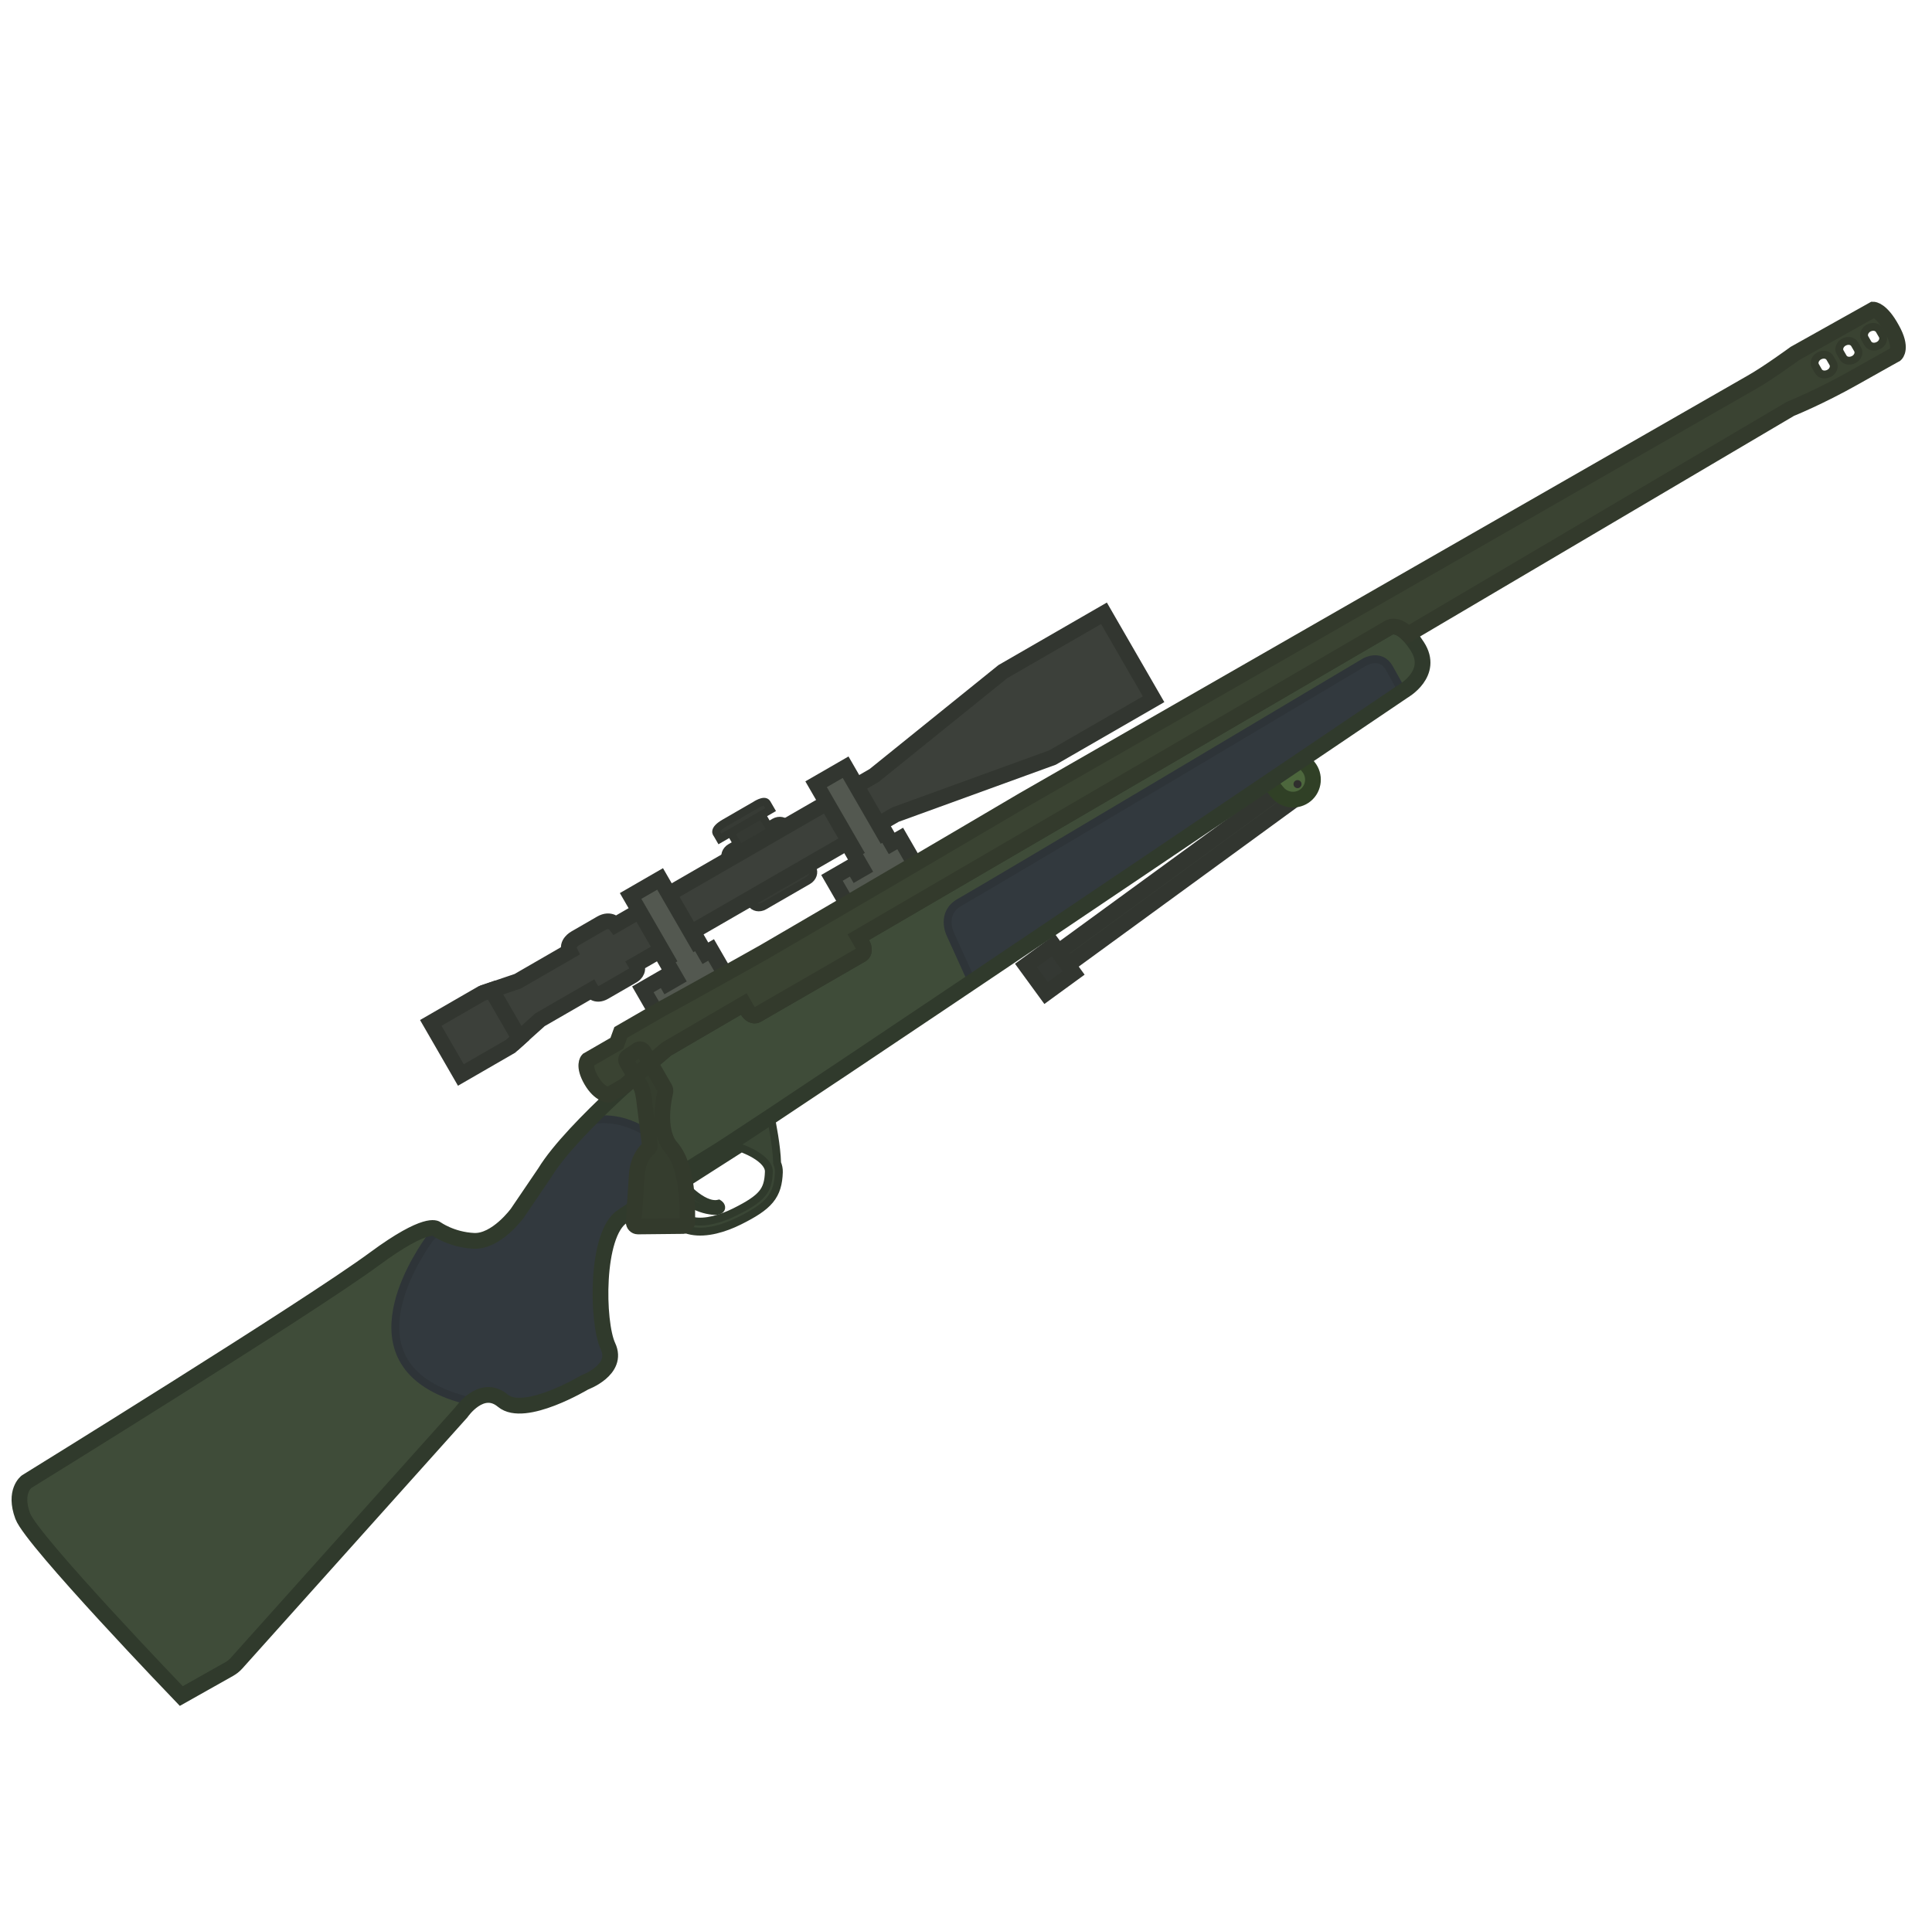 <svg width="111" height="110" viewBox="0 0 111 110" fill="none" xmlns="http://www.w3.org/2000/svg">
<g clip-path="url(#clip0_619_1188)">
<path d="M41.967 48.702L44.491 47.245C44.76 47.09 45.089 47.153 45.227 47.392L46.667 49.886C46.805 50.125 46.695 50.441 46.426 50.597L43.902 52.054C43.633 52.209 43.304 52.146 43.166 51.907L41.726 49.413C41.588 49.174 41.698 48.858 41.967 48.702Z" fill="#373B35" stroke="#323630" stroke-width="0.452" stroke-miterlimit="3.994"/>
<path d="M41.161 69.584C41.161 69.584 39.57 69.638 38.699 68.106L39.096 67.85C39.096 67.85 40.329 69.386 41.291 69.163C41.291 69.163 41.457 69.266 41.435 69.412C41.413 69.558 41.161 69.584 41.161 69.584Z" fill="#333D2E" stroke="#303A2C" stroke-width="0.452" stroke-miterlimit="3.994"/>
<path fill-rule="evenodd" clip-rule="evenodd" d="M37.95 68.304C38.042 68.923 38.27 69.698 38.551 70.041C38.867 70.427 39.278 70.64 39.727 70.725C40.603 70.891 41.627 70.575 42.472 70.156C43.301 69.743 43.869 69.388 44.229 68.955C44.602 68.504 44.727 68 44.749 67.355C44.755 67.165 44.716 66.991 44.648 66.832C44.623 65.852 44.355 64.517 44.278 64.154C42.562 65.29 41.36 66.077 40.908 66.351C39.505 67.198 38.632 67.802 37.95 68.304ZM38.558 68.549L42.591 65.972C42.635 65.987 42.688 66.008 42.748 66.032C42.922 66.103 43.15 66.206 43.374 66.34C43.6 66.475 43.81 66.633 43.959 66.809C44.106 66.983 44.179 67.157 44.173 67.335C44.154 67.911 44.047 68.272 43.786 68.587C43.51 68.919 43.04 69.23 42.216 69.64C41.406 70.042 40.522 70.29 39.834 70.159C39.5 70.096 39.215 69.944 38.996 69.676C38.796 69.431 38.635 69.071 38.558 68.549Z" fill="#3A4635" stroke="#303A2C" stroke-width="0.452" stroke-miterlimit="3.994"/>
<path d="M42.734 57.69L42.953 58.068C43.085 58.297 43.315 58.418 43.474 58.326L49.509 54.842C49.658 54.755 49.678 54.491 49.546 54.261L49.31 53.853L79.776 36.078C79.776 36.078 80.433 35.579 81.43 37.145C82.431 38.695 80.624 39.711 80.624 39.711C80.624 39.711 54.099 57.645 44.288 64.147C42.566 65.288 41.36 66.078 40.907 66.352C38.996 67.505 38.07 68.208 37.268 68.817C36.783 69.185 36.343 69.519 35.758 69.897C34.209 70.898 34.293 75.996 34.931 77.356C35.57 78.716 33.591 79.433 33.591 79.433C33.591 79.433 30.124 81.515 28.891 80.484C27.658 79.454 26.501 81.159 26.501 81.159L13.584 95.573C13.463 95.709 13.325 95.815 13.165 95.907L10.415 97.455C10.415 97.455 1.836 88.538 1.306 87.115C0.777 85.691 1.523 85.141 1.523 85.141C1.523 85.141 17.729 75.133 21.533 72.324C24.528 70.117 25.063 70.606 25.063 70.606C25.063 70.606 25.925 71.237 27.224 71.299C28.523 71.36 29.72 69.712 29.72 69.712L31.308 67.372C32.891 64.769 38.293 60.281 38.293 60.281L42.734 57.69Z" fill="#3F4C39"/>
<path d="M38.411 67.972C38.557 67.797 38.711 67.595 38.885 67.36C39.075 67.098 39.2 67.061 39.26 67.07C39.25 67.06 39.239 67.047 39.226 67.03C38.558 66.126 36.547 63.854 33.881 64.396C33.849 64.403 33.815 64.411 33.78 64.421C33.588 64.617 33.399 64.813 33.216 65.008C32.426 65.849 31.732 66.677 31.31 67.371L29.722 69.711C29.722 69.711 29.647 69.814 29.515 69.967C29.183 70.351 28.491 71.051 27.706 71.247C27.549 71.286 27.382 71.305 27.22 71.297C26.336 71.254 25.655 70.948 25.312 70.757C25.115 70.743 24.802 71.018 24.686 71.169C23.658 72.614 19.899 78.588 26.634 80.418C26.689 80.432 26.741 80.474 26.792 80.514C26.872 80.578 26.948 80.638 27.021 80.58C27.069 80.536 27.133 80.492 27.21 80.452C27.656 80.144 28.265 79.958 28.893 80.483C29.105 80.66 29.383 80.745 29.698 80.765C29.72 80.766 29.743 80.767 29.766 80.768C29.992 80.762 30.239 80.739 30.499 80.702C31.672 80.479 33 79.769 33.441 79.52C33.538 79.465 33.593 79.432 33.593 79.432C33.593 79.432 33.716 79.388 33.892 79.299C34.375 79.056 35.25 78.482 35.024 77.602C35.003 77.522 34.973 77.44 34.934 77.355C34.374 76.165 34.24 72.113 35.254 70.448C35.398 70.21 35.566 70.021 35.76 69.895C36.272 69.565 36.672 69.268 37.09 68.952C37.149 68.907 37.209 68.862 37.27 68.816C37.596 68.568 37.942 68.306 38.367 68.003C38.381 67.993 38.396 67.982 38.411 67.972Z" fill="#32393E"/>
<path d="M38.411 67.972C38.557 67.797 38.711 67.595 38.885 67.36C39.075 67.098 39.2 67.061 39.26 67.07M38.411 67.972C38.396 67.982 38.381 67.993 38.367 68.003M38.411 67.972L38.367 68.003M39.26 67.07C39.288 67.099 39.302 67.101 39.302 67.095C39.302 67.089 39.288 67.075 39.26 67.07ZM39.26 67.07C39.25 67.06 39.239 67.047 39.226 67.03C38.558 66.126 36.547 63.854 33.881 64.396C33.849 64.403 33.815 64.411 33.78 64.421C33.588 64.617 33.399 64.813 33.216 65.008C32.426 65.849 31.732 66.677 31.31 67.371L29.722 69.711C29.722 69.711 29.647 69.814 29.515 69.967C29.183 70.351 28.491 71.051 27.706 71.247C27.549 71.286 27.382 71.305 27.22 71.297M27.22 71.297C27.217 71.297 27.221 71.297 27.22 71.297ZM27.22 71.297C26.336 71.254 25.655 70.948 25.312 70.757C25.115 70.743 24.802 71.018 24.686 71.169C23.658 72.614 19.899 78.588 26.634 80.418C26.689 80.432 26.741 80.474 26.792 80.514C26.872 80.578 26.948 80.638 27.021 80.58C27.069 80.536 27.133 80.492 27.21 80.452C27.656 80.144 28.265 79.958 28.893 80.483C29.105 80.66 29.383 80.745 29.698 80.765C29.72 80.766 29.743 80.767 29.766 80.768C29.992 80.762 30.239 80.739 30.499 80.702C31.672 80.479 33 79.769 33.441 79.52C33.538 79.465 33.593 79.432 33.593 79.432C33.593 79.432 33.716 79.388 33.892 79.299C34.375 79.056 35.25 78.482 35.024 77.602C35.003 77.522 34.973 77.44 34.934 77.355C34.374 76.165 34.24 72.113 35.254 70.448C35.398 70.21 35.566 70.021 35.76 69.895C36.272 69.565 36.672 69.268 37.09 68.952C37.149 68.907 37.209 68.862 37.27 68.816C37.596 68.568 37.942 68.306 38.367 68.003" stroke="#2E3438" stroke-width="0.452" stroke-miterlimit="3.994"/>
<path d="M74.297 44.854L60.805 54.695L61.348 55.44L74.84 45.598L74.297 44.854Z" fill="#393E37" stroke="#323630" stroke-width="0.904" stroke-miterlimit="3.994"/>
<path d="M60.529 54.323L58.947 55.477L60.101 57.058L61.683 55.905L60.529 54.323Z" fill="#343833" stroke="#323630" stroke-width="0.904" stroke-miterlimit="3.994"/>
<path d="M73.097 43.351C73.584 42.95 74.316 43.02 74.716 43.506L75.173 44.067C75.574 44.554 75.504 45.286 75.018 45.686C74.531 46.087 73.799 46.018 73.398 45.531L72.942 44.97C72.535 44.473 72.6 43.757 73.097 43.351Z" fill="#4D673D" stroke="#304026" stroke-width="0.904" stroke-miterlimit="3.994"/>
<path d="M74.663 45.256C74.774 45.192 74.811 45.051 74.748 44.941C74.684 44.83 74.543 44.792 74.432 44.856C74.322 44.92 74.284 45.061 74.348 45.172C74.412 45.282 74.553 45.32 74.663 45.256Z" fill="#2F2F2D"/>
<path d="M42.193 47.135L43.041 46.645C43.301 46.495 43.631 46.584 43.781 46.843L44.213 47.591C44.362 47.851 44.274 48.181 44.014 48.331L43.167 48.82C42.907 48.97 42.577 48.882 42.427 48.622L41.995 47.874C41.846 47.615 41.934 47.284 42.193 47.135Z" fill="#353933" stroke="#323630" stroke-width="0.452" stroke-miterlimit="3.994"/>
<path d="M44.273 46.521L41.36 48.203L41.193 47.914C41.193 47.914 40.932 47.692 41.63 47.289L43.386 46.275C43.386 46.275 43.921 45.913 44.059 46.152L44.273 46.521Z" fill="#373B35" stroke="#323630" stroke-width="0.452" stroke-miterlimit="3.994"/>
<path d="M80.578 39.742C79.707 40.331 66.754 49.087 55.843 56.419L54.588 53.653C54.588 53.653 54.018 52.469 55.15 51.839C56.458 51.11 78.429 38.026 78.429 38.026C78.429 38.026 79.332 37.518 79.817 38.382C80.188 39.042 80.47 39.547 80.578 39.742Z" fill="#32393E" stroke="#2E3438" stroke-width="0.452" stroke-miterlimit="3.994"/>
<path d="M28.249 56.889L29.847 59.658L29.33 60.122L26.478 61.769L24.75 58.776L27.692 57.078L28.249 56.889Z" fill="#3C403A" stroke="#323630" stroke-width="0.904" stroke-miterlimit="3.994"/>
<path d="M42.734 57.69L42.953 58.068C43.085 58.297 43.315 58.418 43.474 58.326L49.509 54.842C49.658 54.755 49.678 54.491 49.546 54.261L49.31 53.853L79.776 36.078C79.776 36.078 80.433 35.579 81.43 37.145C82.431 38.695 80.624 39.711 80.624 39.711C80.624 39.711 54.099 57.645 44.288 64.147C42.566 65.288 41.36 66.078 40.907 66.352C38.996 67.505 38.07 68.208 37.268 68.817C36.783 69.185 36.343 69.519 35.758 69.897C34.209 70.898 34.293 75.996 34.931 77.356C35.57 78.716 33.591 79.433 33.591 79.433C33.591 79.433 30.124 81.515 28.891 80.484C27.658 79.454 26.501 81.159 26.501 81.159L13.584 95.573C13.463 95.709 13.325 95.815 13.165 95.907L10.415 97.455C10.415 97.455 1.836 88.538 1.306 87.115C0.777 85.691 1.523 85.141 1.523 85.141C1.523 85.141 17.729 75.133 21.533 72.324C24.528 70.117 25.063 70.606 25.063 70.606C25.063 70.606 25.925 71.237 27.224 71.299C28.523 71.36 29.72 69.712 29.72 69.712L31.308 67.372C32.891 64.769 38.293 60.281 38.293 60.281L42.734 57.69Z" stroke="#303A2C" stroke-width="0.904" stroke-miterlimit="3.994"/>
<path d="M57.868 38.447L57.619 38.591L50.224 44.559L35.364 53.139C35.364 53.139 35.072 52.749 34.533 53.059L33.047 53.918C33.047 53.918 32.513 54.213 32.73 54.659L29.748 56.381L28.246 56.889L29.844 59.657L31.026 58.595L33.979 56.891C33.979 56.891 34.209 57.29 34.718 56.996L36.364 56.046C36.364 56.046 36.773 55.81 36.542 55.411L51.445 46.807L60.47 43.528L60.719 43.384L66.277 40.178L63.427 35.24L57.868 38.447Z" fill="#3C403A" stroke="#323630" stroke-width="0.904" stroke-miterlimit="3.994"/>
<path d="M48.584 44.084L46.888 45.063L49.071 48.844L48.961 48.907L49.548 49.924L49.209 50.12L48.996 49.751L47.799 50.442L48.744 52.078L52.663 49.815L51.719 48.179L51.23 48.461L50.856 47.813L50.766 47.865L48.584 44.084Z" fill="#535850"/>
<path d="M37.926 50.503L36.231 51.482L38.304 55.073L38.204 55.131L38.838 56.228L38.339 56.516L38.132 56.157L36.935 56.848L37.879 58.483L41.799 56.22L40.855 54.584L40.526 54.775L40.099 54.036L40 54.094L37.926 50.503Z" fill="#535850"/>
<path d="M48.584 44.084L46.888 45.063L49.071 48.844L48.961 48.907L49.548 49.924L49.209 50.12L48.996 49.751L47.799 50.442L48.744 52.078L52.663 49.815L51.719 48.179L51.23 48.461L50.856 47.813L50.766 47.865L48.584 44.084Z" stroke="#323630" stroke-width="0.904" stroke-miterlimit="3.994"/>
<path d="M37.926 50.503L36.231 51.482L38.304 55.073L38.204 55.131L38.838 56.228L38.339 56.516L38.132 56.157L36.935 56.848L37.879 58.483L41.799 56.22L40.855 54.584L40.526 54.775L40.099 54.036L40 54.094L37.926 50.503Z" stroke="#323630" stroke-width="0.904" stroke-miterlimit="3.994"/>
<path fill-rule="evenodd" clip-rule="evenodd" d="M107.627 17.79L103.124 20.311C103.124 20.311 101.582 21.44 100.629 21.977C99.685 22.509 58.787 45.975 58.787 45.975C58.787 45.975 52.388 49.749 47.941 52.343C47.166 52.796 46.451 53.214 45.84 53.571C44.851 54.149 44.136 54.567 43.883 54.713C43.611 54.864 43.351 55.01 43.104 55.15C42.829 55.305 42.57 55.451 42.325 55.586C38.072 57.962 38.04 57.953 38.04 57.953L35.666 59.324L35.441 59.946L33.775 60.908C33.775 60.908 33.479 61.225 33.968 62.073C34.458 62.921 34.984 62.91 34.984 62.91L35.906 62.377C37.229 61.165 38.293 60.281 38.293 60.281L42.735 57.689L42.954 58.067C43.086 58.297 43.315 58.417 43.475 58.325L49.509 54.841C49.659 54.755 49.679 54.49 49.547 54.261L49.311 53.852L79.777 36.077C79.777 36.077 80.206 35.751 80.898 36.454L102.871 23.489C102.871 23.489 104.524 22.827 106.53 21.695C108.537 20.564 108.911 20.36 108.911 20.36C108.911 20.36 109.318 20.006 108.695 18.903C108.091 17.788 107.627 17.79 107.627 17.79ZM105.309 20.871C105.419 21.06 105.322 21.329 105.086 21.452C104.851 21.574 104.585 21.528 104.47 21.329L104.297 21.029C104.188 20.84 104.285 20.571 104.52 20.448C104.756 20.326 105.022 20.372 105.137 20.572L105.309 20.871ZM106.727 20.079C106.837 20.268 106.739 20.537 106.504 20.66C106.269 20.782 106.003 20.736 105.888 20.537L105.715 20.238C105.606 20.048 105.703 19.779 105.938 19.657C106.174 19.534 106.439 19.58 106.555 19.779L106.727 20.079ZM108.149 19.271C108.259 19.46 108.162 19.73 107.926 19.852C107.691 19.974 107.425 19.928 107.31 19.729L107.137 19.43C107.028 19.24 107.125 18.971 107.36 18.849C107.596 18.726 107.862 18.772 107.977 18.972L108.149 19.271Z" fill="#3A4332"/>
<path d="M36.002 61.017L36.86 62.504C36.885 62.569 36.979 62.847 37.054 63.575C37.144 64.308 37.288 65.409 37.336 65.793C37.341 65.87 37.32 65.949 37.256 65.999C37.059 66.165 36.633 66.625 36.581 67.572L36.41 70.224C36.408 70.358 36.513 70.471 36.647 70.473L39.251 70.446C39.38 70.438 39.482 70.339 39.485 70.205C39.48 69.436 39.582 67.103 38.545 65.906C38.545 65.906 37.682 65.101 38.23 62.71C38.237 62.653 38.228 62.592 38.199 62.542L36.967 60.407C36.898 60.288 36.746 60.255 36.642 60.329L36.087 60.703C35.967 60.772 35.939 60.908 36.002 61.017Z" fill="#353D2E" stroke="#333A2C" stroke-width="0.904" stroke-miterlimit="3.994"/>
<path d="M107.627 17.79L103.124 20.311C103.124 20.311 101.582 21.44 100.629 21.977C99.685 22.509 58.787 45.975 58.787 45.975C58.787 45.975 52.388 49.749 47.941 52.343C47.166 52.796 46.451 53.214 45.84 53.571C44.851 54.149 44.136 54.567 43.883 54.713C43.611 54.864 43.351 55.01 43.104 55.15C42.829 55.305 42.57 55.451 42.325 55.586C38.072 57.962 38.04 57.953 38.04 57.953L35.666 59.324L35.441 59.946L33.775 60.908C33.775 60.908 33.479 61.225 33.968 62.073C34.458 62.921 34.984 62.91 34.984 62.91L35.906 62.377C37.229 61.165 38.293 60.281 38.293 60.281L42.735 57.689L42.954 58.067C43.086 58.297 43.315 58.417 43.475 58.325L49.509 54.841C49.659 54.755 49.679 54.49 49.547 54.261L49.311 53.852L79.777 36.077C79.777 36.077 80.206 35.751 80.898 36.454L102.871 23.489C102.871 23.489 104.524 22.827 106.53 21.695C108.537 20.564 108.911 20.36 108.911 20.36C108.911 20.36 109.318 20.006 108.695 18.903C108.091 17.788 107.627 17.79 107.627 17.79Z" stroke="#333A2C" stroke-width="0.904" stroke-miterlimit="3.994"/>
<path d="M105.312 20.87C105.421 21.06 105.324 21.329 105.089 21.451C104.853 21.574 104.588 21.528 104.472 21.328L104.3 21.029C104.19 20.84 104.288 20.57 104.523 20.448C104.758 20.326 105.024 20.372 105.139 20.571L105.312 20.87Z" stroke="#333A2C" stroke-width="0.452" stroke-miterlimit="3.994"/>
<path d="M106.73 20.078C106.839 20.268 106.742 20.537 106.506 20.659C106.271 20.782 106.005 20.736 105.89 20.536L105.717 20.237C105.608 20.047 105.705 19.779 105.941 19.656C106.176 19.534 106.442 19.579 106.557 19.779L106.73 20.078Z" stroke="#333A2C" stroke-width="0.452" stroke-miterlimit="3.994"/>
<path d="M108.152 19.27C108.261 19.46 108.164 19.729 107.929 19.851C107.693 19.974 107.428 19.928 107.312 19.729L107.14 19.429C107.03 19.24 107.128 18.971 107.363 18.848C107.598 18.726 107.864 18.772 107.979 18.971L108.152 19.27Z" stroke="#333A2C" stroke-width="0.452" stroke-miterlimit="3.994"/>
</g>
<defs>
<clipPath id="clip0_619_1188">
<rect width="110" height="110" fill="white" transform="translate(0.018)"/>
</clipPath>
</defs>
</svg>
